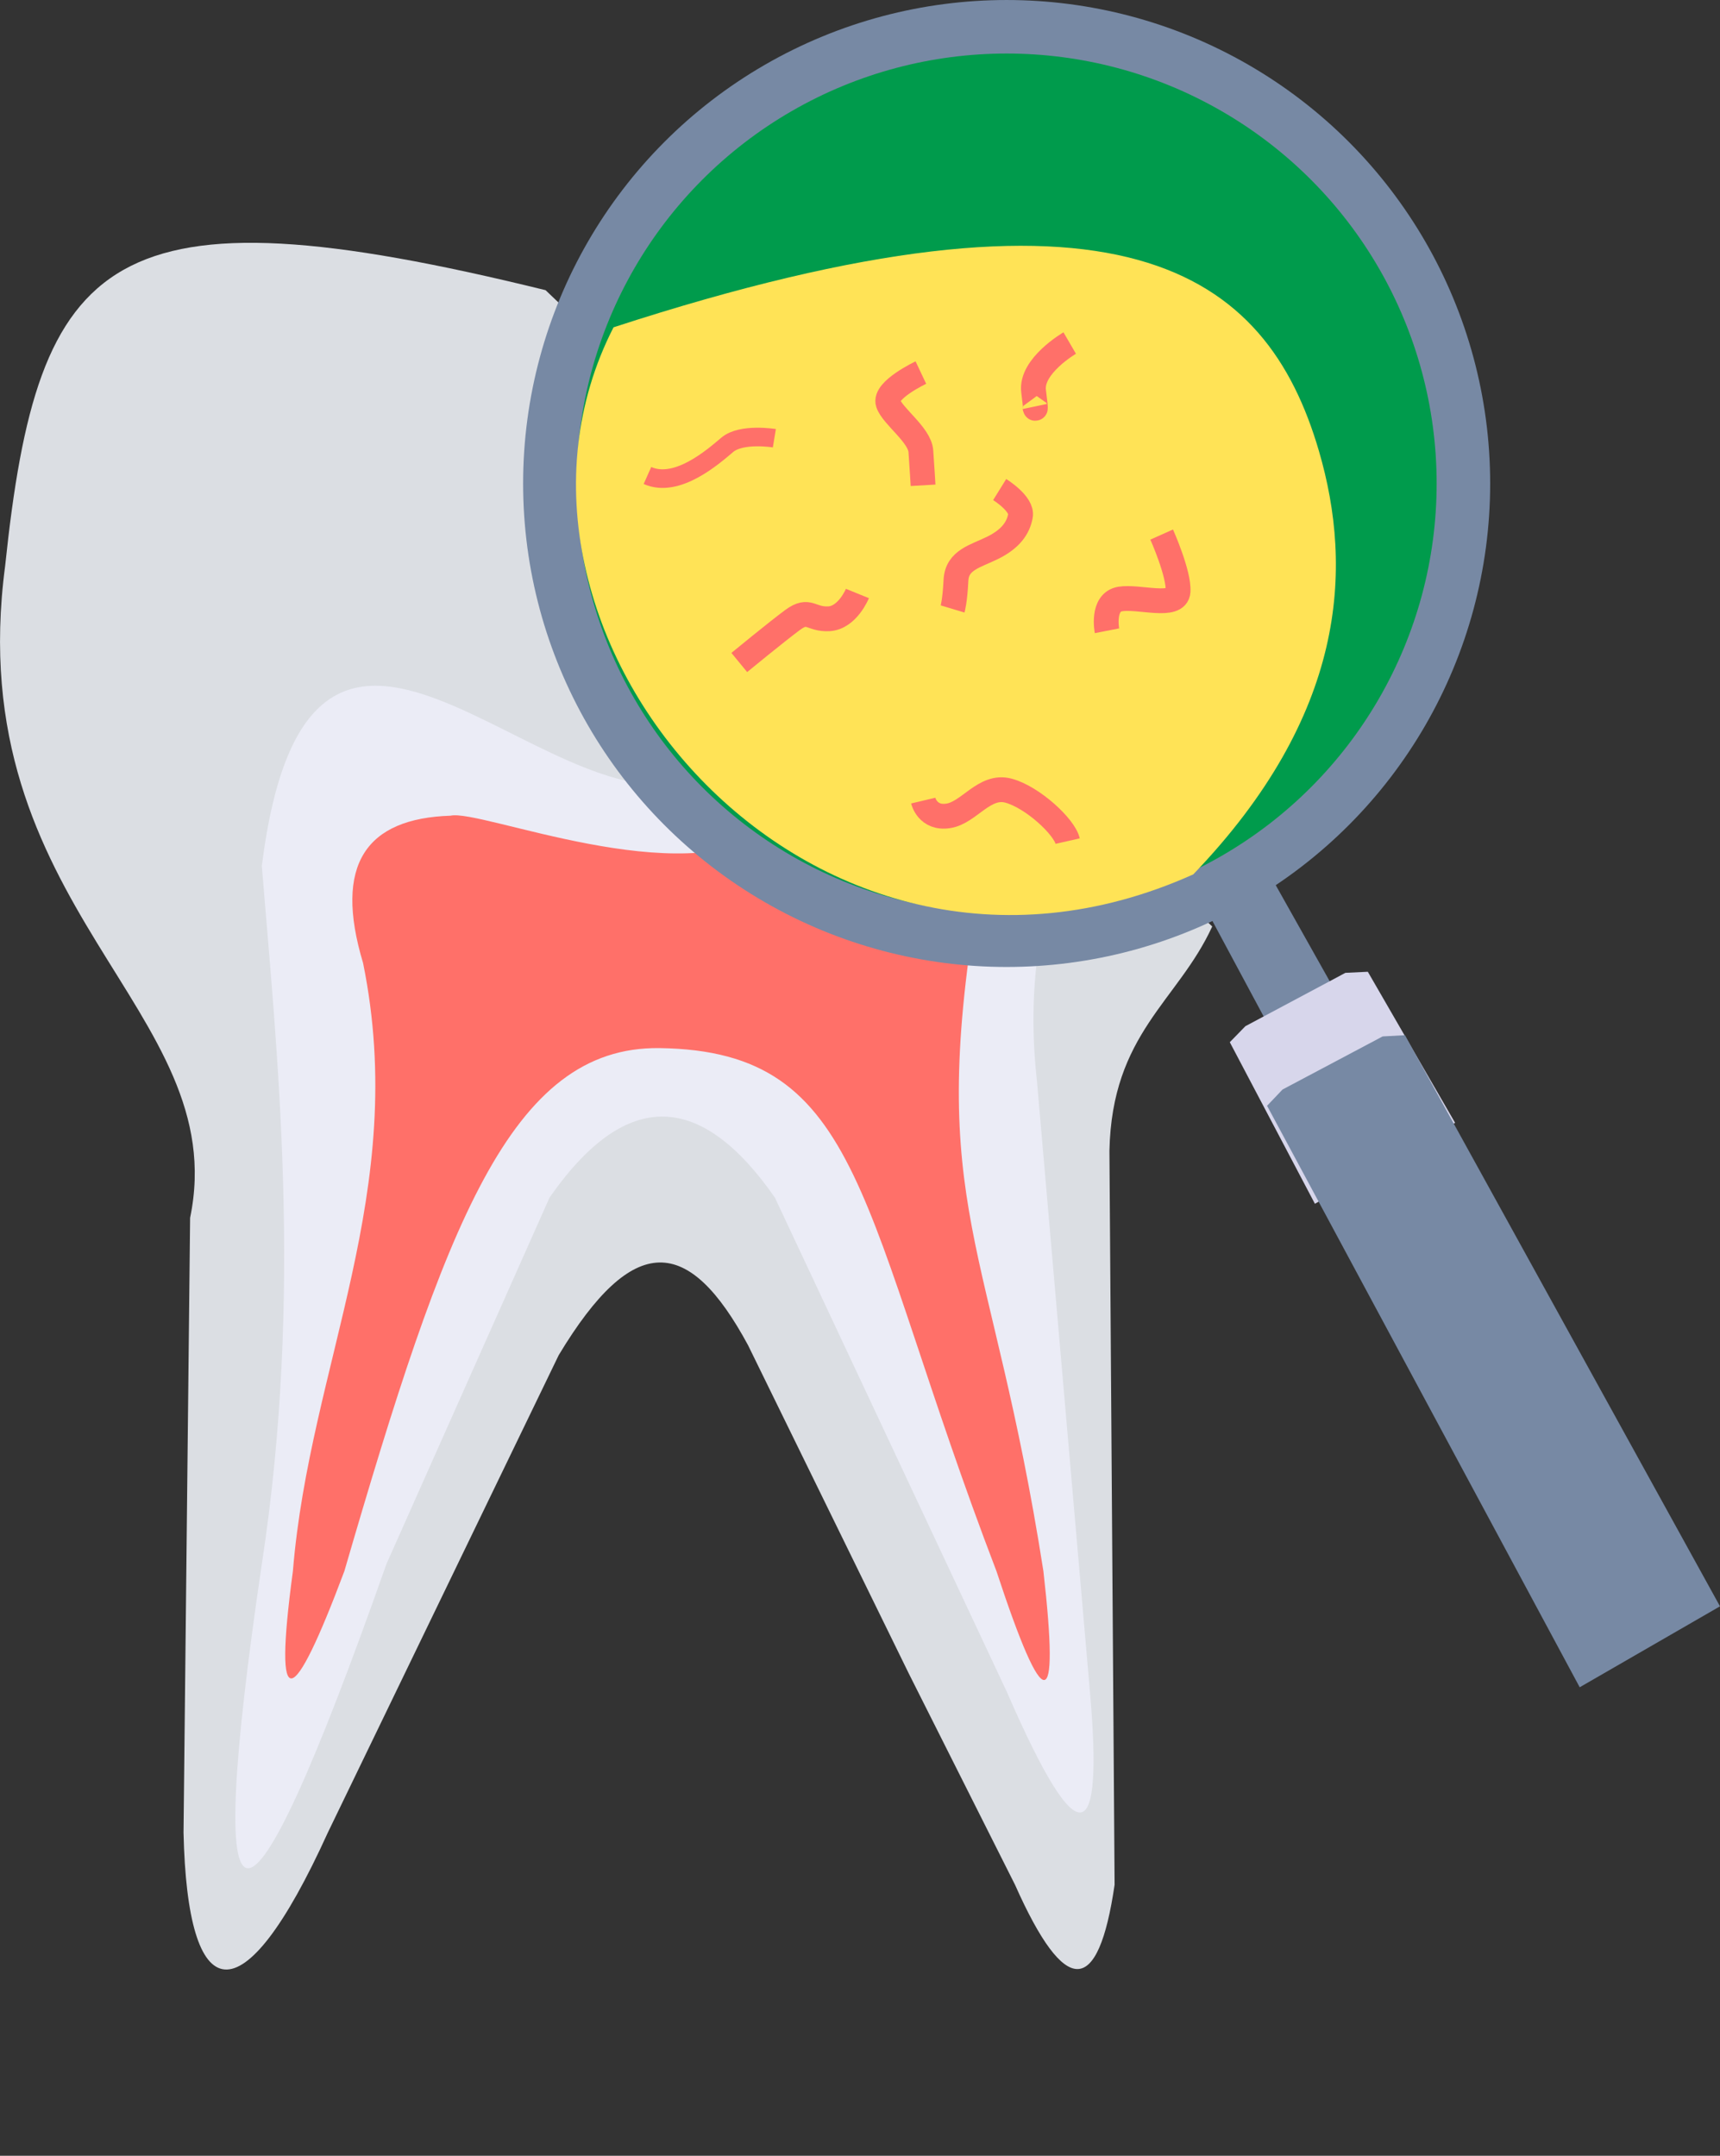 <?xml version="1.0" encoding="UTF-8"?>
<!DOCTYPE svg PUBLIC "-//W3C//DTD SVG 1.1//EN" "http://www.w3.org/Graphics/SVG/1.1/DTD/svg11.dtd">
<!-- Creator: CorelDRAW X8 -->
<svg xmlns="http://www.w3.org/2000/svg" xml:space="preserve" width="13.864cm" height="17.378cm" version="1.1" style="shape-rendering:geometricPrecision; text-rendering:geometricPrecision; image-rendering:optimizeQuality; fill-rule:evenodd; clip-rule:evenodd"
viewBox="0 0 13336 16716"
 xmlns:xlink="http://www.w3.org/1999/xlink">
 <rect x="0" y="0" width="13336" height="16716" fill="#333333" stroke="none"/>
 <defs>
  <style type="text/css">
   <![CDATA[
    .str3 {stroke:#FF7069;stroke-width:192.362}
    .str2 {stroke:#FF7069;stroke-width:144.278}
    .str4 {stroke:#757475;stroke-width:19.237}
    .str0 {stroke:#7789A4;stroke-width:19.237}
    .str1 {stroke:#D7D6EB;stroke-width:19.237}
    .fil7 {fill:none}
    .fil5 {fill:#009B4C}
    .fil9 {fill:#757475}
    .fil2 {fill:#7789A4}
    .fil3 {fill:#D7D6EB}
    .fil0 {fill:#DBDEE3}
    .fil1 {fill:#EBECF6}
    .fil4 {fill:#FF7069}
    .fil6 {fill:#FFE356}
    .fil8 {fill:url(#id3)}
   ]]>
  </style>
   <clipPath id="id0">
    <path d="M489 16716l9459 0 0 -495 -9459 0 0 495z"/>
   </clipPath>
     <mask id="id1">
  <linearGradient id="id2" gradientUnits="userSpaceOnUse" x1="5.28551e+09" y1="7.82072e+08" x2="5.14202e+09" y2="9.31118e+08">
   <stop offset="0" style="stop-opacity:1; stop-color:white"/>
   <stop offset="0.2" style="stop-opacity:0; stop-color:white"/>
   <stop offset="1" style="stop-opacity:0; stop-color:white"/>
  </linearGradient>
      <rect style="fill:url(#id2)" x="489" y="16221" width="9460" height="494"/>
     </mask>
  <linearGradient id="id3" gradientUnits="userSpaceOnUse" x1="5385.6" y1="14706.4" x2="5239.4" y2="17723.6">
   <stop offset="0" style="stop-opacity:1; stop-color:white"/>
   <stop offset="0.2" style="stop-opacity:0; stop-color:white"/>
   <stop offset="1" style="stop-opacity:0; stop-color:white"/>
  </linearGradient>
 </defs>
 <g id="Layer_x0020_1">
  <path class="fil0" d="M9399 7184l-5169 -4934c-3396,-835 -3935,-297 -4190,2137 -353,2669 1770,3438 1434,5056l-51 4767c30,1356 449,1475 1119,0l1790 -3702c580,-963 1009,-927 1468,-77l1247 2547 823 1637c391,880 646,862 772,0l-40 -5692c19,-910 531,-1159 797,-1739l0 0z"/>
  <path class="fil1" d="M5372 6054l2922 429c-237,567 -333,1196 -254,1899l411 4738c102,1162 -68,1327 -644,0l-1799 -3834c-561,-805 -1141,-869 -1747,0l-1265 2842c-1127,3200 -1422,3089 -966,0 323,-2106 117,-3974 0,-5413 367,-2918 2160,-304 3342,-661l0 0z"/>
  <polygon class="fil2 str0" points="9798,6717 9348,7023 9908,8067 10408,7803 "/>
  <polygon class="fil3 str1" points="9547,8083 9662,7965 10434,7553 10600,7545 11269,8703 10199,9321 "/>
  <polygon class="fil2 str0" points="9836,8576 9950,8456 10723,8046 10888,8037 13323,12452 12252,13070 "/>
  <path class="fil4" d="M3493 6325c-651,21 -909,374 -678,1142 361,1775 -413,3110 -544,4716 -156,1156 1,1061 399,0 781,-2685 1288,-4070 2443,-4056 1600,22 1538,1250 2613,4056 370,1125 492,1126 364,0 -403,-2579 -904,-2808 -516,-5179l-1596 -568c-694,487 -2253,-165 -2485,-111z"/>
  <circle class="fil2" cx="7805" cy="3749" r="3749"/>
  <circle class="fil5" cx="7805" cy="3749" r="3334"/>
  <path class="fil6" d="M9252 6780c-2991,1344 -5694,-1899 -4495,-4242 3951,-1287 5063,-428 5469,958 268,916 211,2049 -974,3284z"/>
  <path class="fil7 str2" d="M6004 3398c0,0 -255,-42 -365,51 -110,93 -390,340 -619,238"/>
  <path class="fil7 str3" d="M7140 2889c0,0 -288,136 -254,238 34,101 246,245 254,373 9,127 17,263 17,263"/>
  <path class="fil7 str3" d="M8294 2660c0,0 -306,178 -280,374 25,194 9,118 9,118"/>
  <path class="fil7 str3" d="M7751 3796c0,0 179,111 161,204 -17,94 -76,178 -212,246 -136,68 -280,94 -288,254 -8,162 -26,222 -26,222"/>
  <path class="fil7 str3" d="M6648 4602c0,0 -76,187 -220,196 -144,8 -153,-85 -281,8 -127,94 -415,331 -415,331"/>
  <path class="fil7 str3" d="M7158 6208c0,0 34,144 196,118 160,-25 279,-246 466,-195 187,51 433,280 458,391"/>
  <path class="fil7 str3" d="M8583 4891c0,0 -43,-220 101,-246 144,-25 441,77 450,-59 9,-137 -127,-441 -127,-441"/>
  <polygon class="fil8" points="489,16716 9948,16716 9948,16221 489,16221 "/>
  <g style="clip-path:url(#id0)">
   <g id="_476120552">
    <path id="1" class="fil9 str4" style="mask:url(#id1)" d="M5219 16231c2607,0 4720,107 4720,237 0,132 -2113,238 -4720,238 -2607,0 -4720,-106 -4720,-238 0,-130 2113,-237 4720,-237z"/>
   </g>
  </g>
  <polygon class="fil7" points="489,16716 9948,16716 9948,16221 489,16221 "/>
 </g>
</svg>
